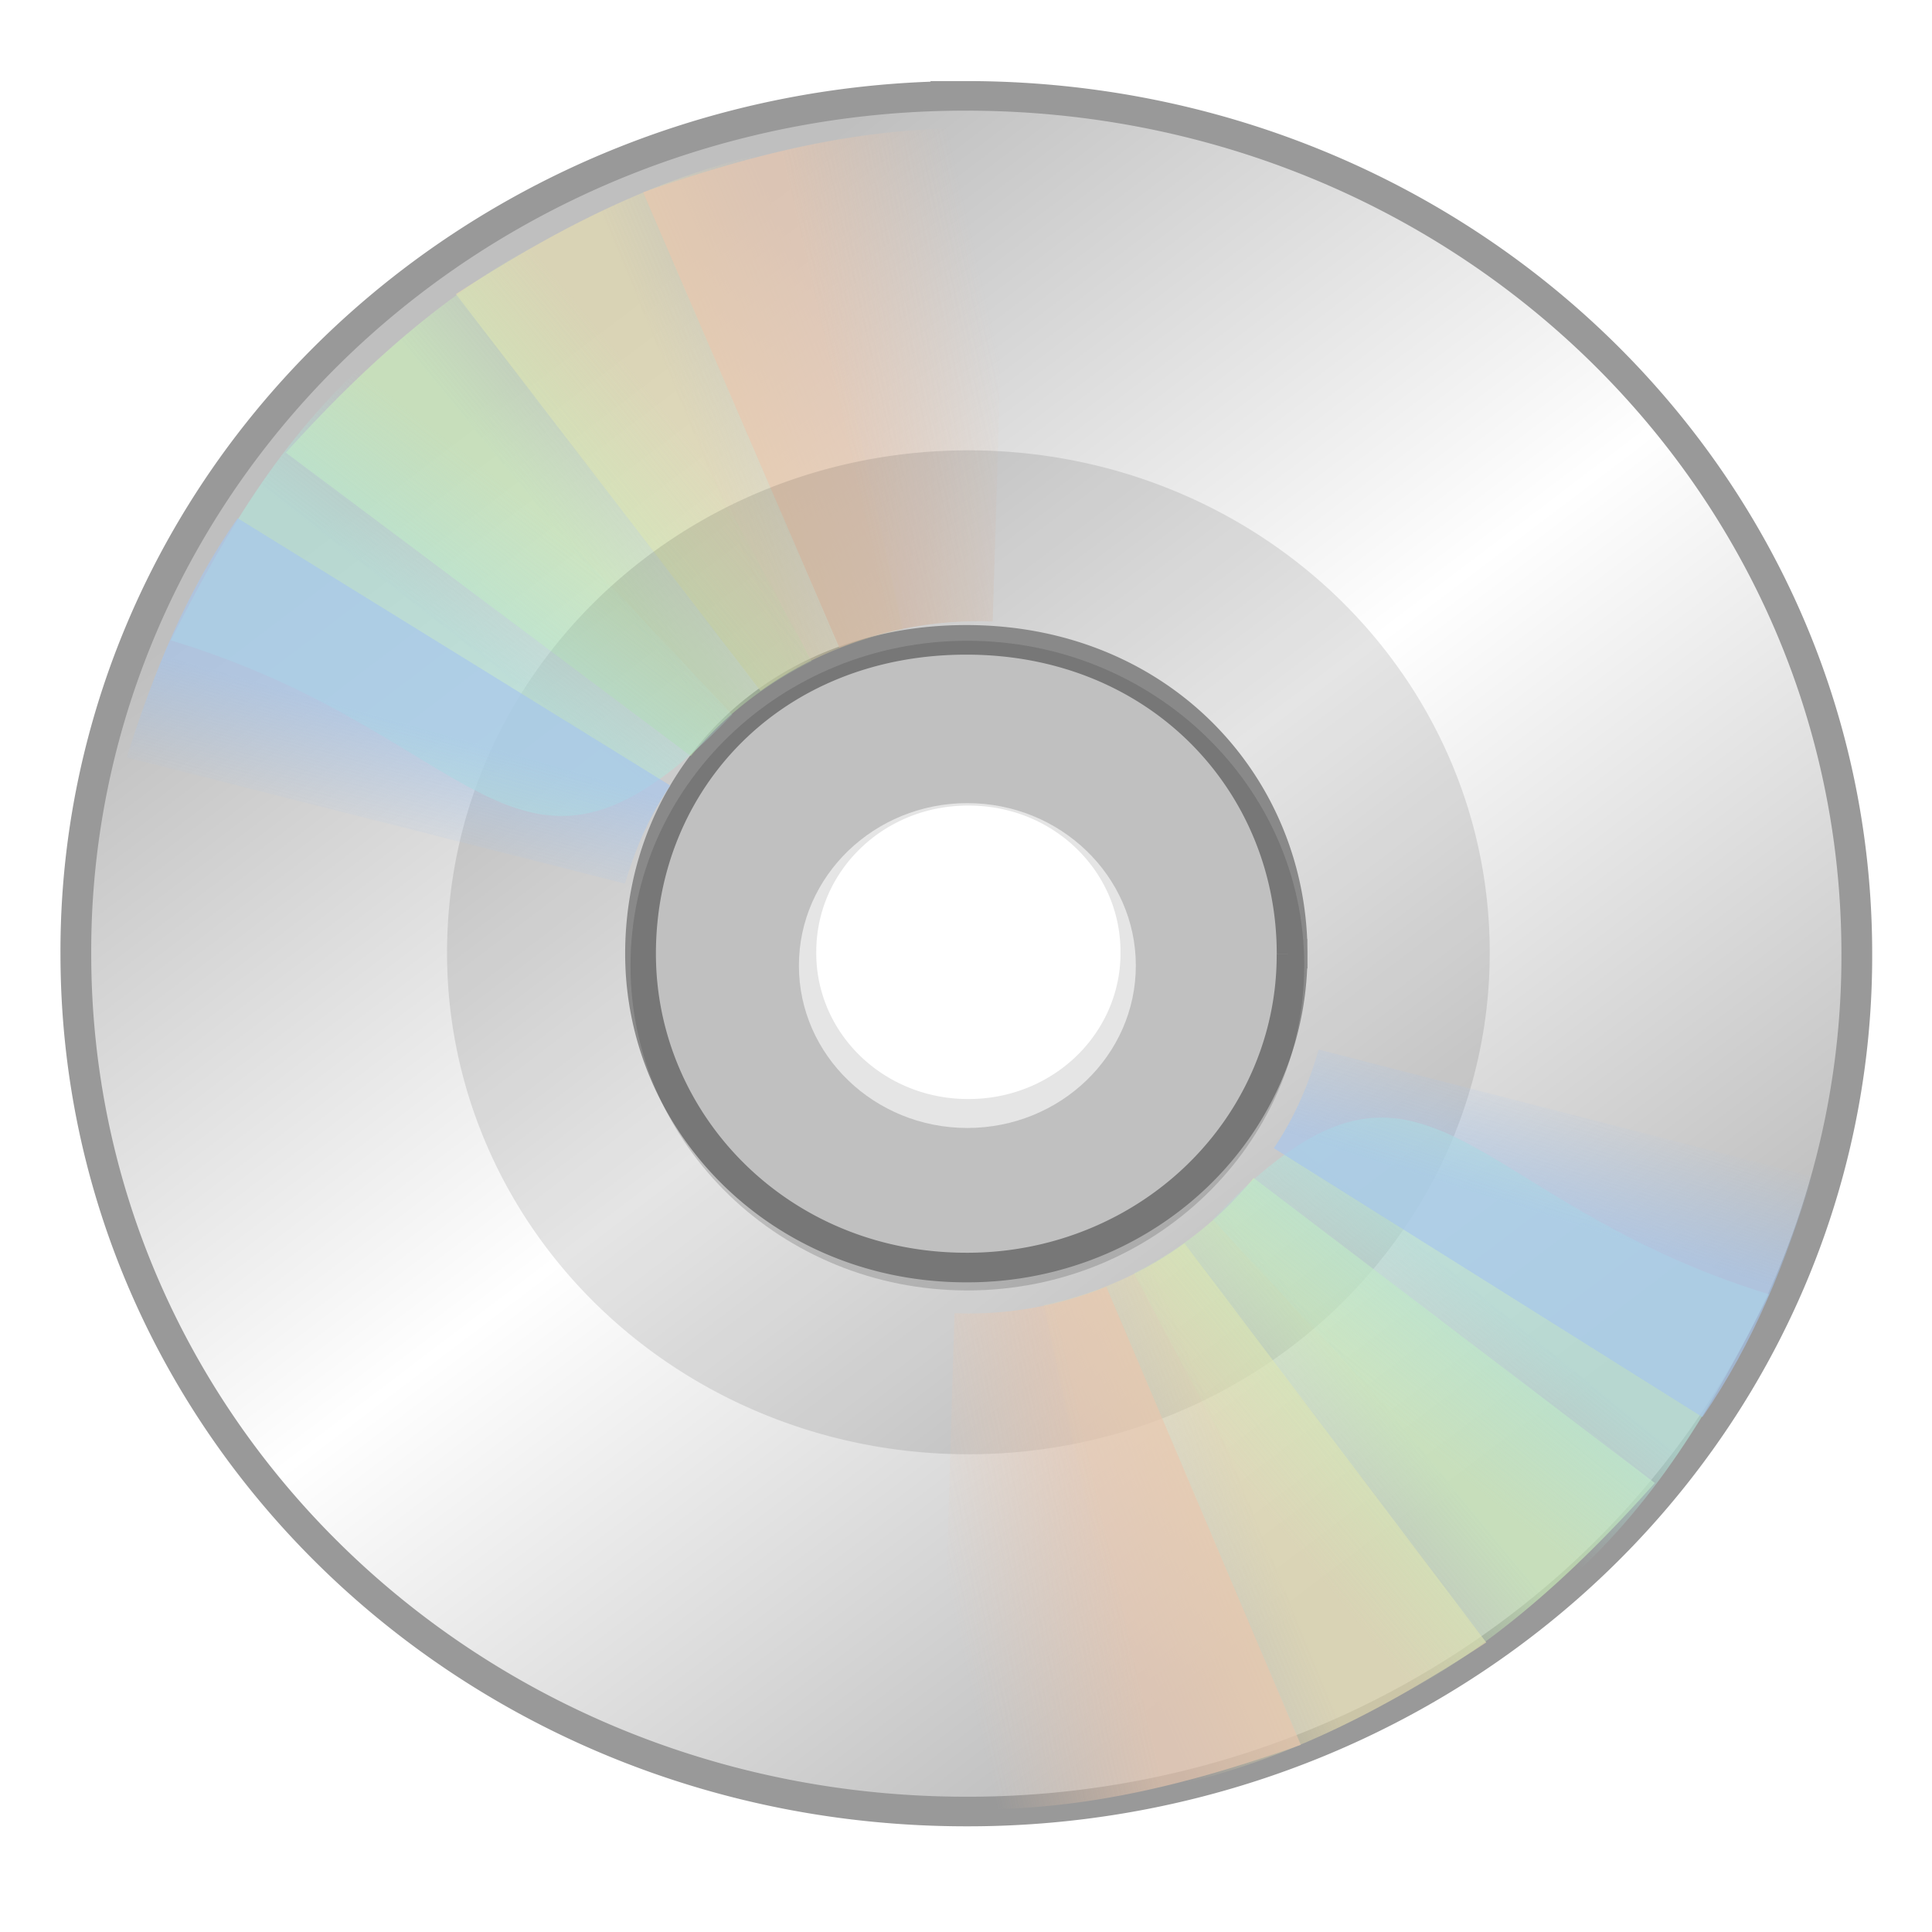 <svg width="64" height="64" viewBox="0 0 16.933 16.933" xmlns="http://www.w3.org/2000/svg" xmlns:xlink="http://www.w3.org/1999/xlink"><defs><linearGradient id="f" x1="-1067.4" x2="-1063.9" y1="767.72" y2="769.13" gradientTransform="matrix(2.732 0 0 -2.732 2963.2 2127.6)" gradientUnits="userSpaceOnUse"><stop stop-color="#E7DDAF" offset="0"/><stop stop-color="#E7DDAF" stop-opacity="0" offset="1"/></linearGradient><linearGradient id="g" x1="-1062.2" x2="-1058.5" y1="772.47" y2="773.39" gradientTransform="matrix(2.731 .077 .077 -2.731 2897.1 2218.6)" gradientUnits="userSpaceOnUse"><stop stop-color="#EAC7AE" offset="0"/><stop stop-color="#EAC7AE" stop-opacity="0" offset="1"/></linearGradient><linearGradient id="h" x1="-1070.5" x2="-1067.6" y1="765.57" y2="767.88" gradientTransform="matrix(2.732 0 0 -2.732 2963.2 2127.6)" gradientUnits="userSpaceOnUse"><stop stop-color="#CAEFB9" offset="0"/><stop stop-color="#CAEFB9" stop-opacity="0" offset="1"/></linearGradient><linearGradient id="i" x1="-1072.8" x2="-1070.6" y1="763.1" y2="765.83" gradientTransform="matrix(2.732 0 0 -2.732 2963.2 2127.6)" gradientUnits="userSpaceOnUse"><stop stop-color="#B1E3DA" offset="0"/><stop stop-color="#B1E3DA" stop-opacity="0" offset="1"/></linearGradient><linearGradient id="j" x1="-1073.9" x2="-1074.7" y1="761.09" y2="758.36" gradientTransform="matrix(2.732 0 0 -2.732 2963.2 2127.6)" gradientUnits="userSpaceOnUse"><stop stop-color="#A5C5EE" offset="0"/><stop stop-color="#A5C5EE" stop-opacity="0" offset="1"/></linearGradient><linearGradient id="k" x1="-1050.5" x2="-1047" y1="749.27" y2="750.66" gradientTransform="matrix(-2.732 0 0 2.732 -2788.9 -1949.3)" gradientUnits="userSpaceOnUse"><stop stop-color="#E7DDAF" offset="0"/><stop stop-color="#E7DDAF" stop-opacity="0" offset="1"/></linearGradient><linearGradient id="l" x1="-1044.8" x2="-1041.1" y1="754.5" y2="755.41" gradientTransform="matrix(-2.731 -.077 -.077 2.731 -2722.7 -2040.3)" gradientUnits="userSpaceOnUse"><stop stop-color="#EAC7AE" offset="0"/><stop stop-color="#EAC7AE" stop-opacity="0" offset="1"/></linearGradient><linearGradient id="m" x1="-1053.6" x2="-1050.7" y1="747.11" y2="749.42" gradientTransform="matrix(-2.732 0 0 2.732 -2788.9 -1949.3)" gradientUnits="userSpaceOnUse"><stop stop-color="#CAEFB9" offset="0"/><stop stop-color="#CAEFB9" stop-opacity="0" offset="1"/></linearGradient><linearGradient id="n" x1="-1055.9" x2="-1053.6" y1="744.65" y2="747.38" gradientTransform="matrix(-2.732 0 0 2.732 -2788.9 -1949.3)" gradientUnits="userSpaceOnUse"><stop stop-color="#B1E3DA" offset="0"/><stop stop-color="#B1E3DA" stop-opacity="0" offset="1"/></linearGradient><linearGradient id="o" x1="-1056.9" x2="-1057.8" y1="742.61" y2="739.87" gradientTransform="matrix(-2.732 0 0 2.732 -2788.9 -1949.3)" gradientUnits="userSpaceOnUse"><stop stop-color="#A5C5EE" offset="0"/><stop stop-color="#A5C5EE" stop-opacity="0" offset="1"/></linearGradient><linearGradient id="a" x1="1456.9" x2="1460.4" y1="-810.5" y2="-811.9" gradientTransform="matrix(-2.732 0 0 2.732 4027.2 2244.5)" gradientUnits="userSpaceOnUse"><stop stop-color="#E7DDAF" offset="0"/><stop stop-color="#E7DDAF" stop-opacity="0" offset="1"/></linearGradient><linearGradient id="b" x1="1456.3" x2="1460" y1="-807.81" y2="-808.72" gradientTransform="matrix(-2.731 -.077 -.077 2.731 3970.8 2345.5)" gradientUnits="userSpaceOnUse"><stop stop-color="#EAC7AE" offset="0"/><stop stop-color="#EAC7AE" stop-opacity="0" offset="1"/></linearGradient><linearGradient id="c" x1="1459.9" x2="1462.9" y1="-808.34" y2="-810.66" gradientTransform="matrix(-2.732 0 0 2.732 4027.2 2244.5)" gradientUnits="userSpaceOnUse"><stop stop-color="#CAEFB9" offset="0"/><stop stop-color="#CAEFB9" stop-opacity="0" offset="1"/></linearGradient><linearGradient id="d" x1="1462.3" x2="1464.5" y1="-805.88" y2="-808.6" gradientTransform="matrix(-2.732 0 0 2.732 4027.2 2244.5)" gradientUnits="userSpaceOnUse"><stop stop-color="#B1E3DA" offset="0"/><stop stop-color="#B1E3DA" stop-opacity="0" offset="1"/></linearGradient><linearGradient id="e" x1="1463.3" x2="1462.4" y1="-803.87" y2="-801.14" gradientTransform="matrix(-2.732 0 0 2.732 4027.2 2244.5)" gradientUnits="userSpaceOnUse"><stop stop-color="#A5C5EE" offset="0"/><stop stop-color="#A5C5EE" stop-opacity="0" offset="1"/></linearGradient><linearGradient id="q" x1="1456.9" x2="1460.4" y1="-810.5" y2="-811.9" gradientTransform="matrix(-2.732 0 0 2.732 4027.2 2244.5)" gradientUnits="userSpaceOnUse" xlink:href="#a"/><linearGradient id="r" x1="1456.3" x2="1460" y1="-807.81" y2="-808.72" gradientTransform="matrix(-2.731 -.077 -.077 2.731 3970.8 2345.5)" gradientUnits="userSpaceOnUse" xlink:href="#b"/><linearGradient id="s" x1="1459.9" x2="1462.9" y1="-808.34" y2="-810.66" gradientTransform="matrix(-2.732 0 0 2.732 4027.2 2244.5)" gradientUnits="userSpaceOnUse" xlink:href="#c"/><linearGradient id="t" x1="1462.3" x2="1464.5" y1="-805.88" y2="-808.6" gradientTransform="matrix(-2.732 0 0 2.732 4027.2 2244.5)" gradientUnits="userSpaceOnUse" xlink:href="#d"/><linearGradient id="u" x1="1463.3" x2="1462.4" y1="-803.87" y2="-801.14" gradientTransform="matrix(-2.732 0 0 2.732 4027.2 2244.5)" gradientUnits="userSpaceOnUse" xlink:href="#e"/><linearGradient id="y" x1="-1129.7" x2="-1106.6" y1="944.53" y2="962.74" gradientTransform="matrix(0 .889 .888 0 -830.45 1274.5)" gradientUnits="userSpaceOnUse"><stop stop-color="#BFBFBF" offset="0"/><stop stop-color="#fff" offset=".5"/><stop stop-color="#BFBFBF" offset="1"/></linearGradient><linearGradient id="z" x1="-1067.4" x2="-1063.9" y1="767.72" y2="769.13" gradientTransform="matrix(2.732 0 0 -2.732 2963.2 2127.6)" gradientUnits="userSpaceOnUse" xlink:href="#f"/><linearGradient id="B" x1="-1062.2" x2="-1058.5" y1="772.47" y2="773.39" gradientTransform="matrix(2.731 .077 .077 -2.731 2897.1 2218.6)" gradientUnits="userSpaceOnUse" xlink:href="#g"/><linearGradient id="C" x1="-1070.5" x2="-1067.6" y1="765.57" y2="767.88" gradientTransform="matrix(2.732 0 0 -2.732 2963.2 2127.6)" gradientUnits="userSpaceOnUse" xlink:href="#h"/><linearGradient id="D" x1="-1196.7" x2="-1197.3" y1="860.46" y2="818.54" gradientTransform="matrix(.28 0 0 .28 -.98 262.12)" gradientUnits="userSpaceOnUse"><stop stop-color="#323232" offset="0"/><stop offset="1"/></linearGradient><linearGradient id="E" x1="-1072.8" x2="-1070.6" y1="763.1" y2="765.83" gradientTransform="matrix(2.732 0 0 -2.732 2963.2 2127.6)" gradientUnits="userSpaceOnUse" xlink:href="#i"/><linearGradient id="F" x1="-1073.9" x2="-1074.7" y1="761.09" y2="758.36" gradientTransform="matrix(2.732 0 0 -2.732 2963.2 2127.6)" gradientUnits="userSpaceOnUse" xlink:href="#j"/><linearGradient id="G" x1="-1050.5" x2="-1047" y1="749.27" y2="750.66" gradientTransform="matrix(-2.732 0 0 2.732 -2788.9 -1949.3)" gradientUnits="userSpaceOnUse" xlink:href="#k"/><linearGradient id="I" x1="-1044.8" x2="-1041.1" y1="754.5" y2="755.41" gradientTransform="matrix(-2.731 -.077 -.077 2.731 -2722.7 -2040.3)" gradientUnits="userSpaceOnUse" xlink:href="#l"/><linearGradient id="J" x1="-1053.6" x2="-1050.7" y1="747.11" y2="749.42" gradientTransform="matrix(-2.732 0 0 2.732 -2788.9 -1949.3)" gradientUnits="userSpaceOnUse" xlink:href="#m"/><linearGradient id="K" x1="-1055.9" x2="-1053.6" y1="744.65" y2="747.38" gradientTransform="matrix(-2.732 0 0 2.732 -2788.9 -1949.3)" gradientUnits="userSpaceOnUse" xlink:href="#n"/><linearGradient id="L" x1="-1056.9" x2="-1057.8" y1="742.61" y2="739.87" gradientTransform="matrix(-2.732 0 0 2.732 -2788.9 -1949.3)" gradientUnits="userSpaceOnUse" xlink:href="#o"/><filter id="p" x="-.147" y="-.166" width="1.295" height="1.331" color-interpolation-filters="sRGB"><feGaussianBlur stdDeviation="3.362"/></filter><filter id="v" x="-.147" y="-.166" width="1.295" height="1.331" color-interpolation-filters="sRGB"><feGaussianBlur stdDeviation="3.362"/></filter><filter id="w" x="-.147" y="-.166" width="1.295" height="1.331" color-interpolation-filters="sRGB"><feGaussianBlur stdDeviation="3.362"/></filter><filter id="x" x="-.147" y="-.166" width="1.295" height="1.331" color-interpolation-filters="sRGB"><feGaussianBlur stdDeviation="3.362"/></filter><filter id="A" x="-.113" y="-.127" width="1.227" height="1.255" color-interpolation-filters="sRGB"><feGaussianBlur stdDeviation="2.587"/></filter><filter id="H" x="-.114" y="-.126" width="1.228" height="1.253" color-interpolation-filters="sRGB"><feGaussianBlur stdDeviation="2.581"/></filter></defs><g stroke-width="2.03"><path d="M32.472 280.08c0-8.628-6.93-15.566-15.547-15.566A15.517 15.517 0 0 0 1.378 280.08c0 8.628 6.93 15.566 15.547 15.566a15.516 15.516 0 0 0 15.547-15.566zm-9.86 0a5.665 5.665 0 0 1-5.687 5.695c-3.256 0-5.688-2.624-5.688-5.695 0-3.134 2.306-5.695 5.688-5.695 3.381 0 5.688 2.623 5.688 5.695z" fill="url(#y)" stroke="#999" stroke-width=".537" transform="matrix(.502 0 0 .483 -.027 -126.92)"/><path d="M8.478 5.616c-1.63 0-2.952 1.275-2.952 2.847 0 1.571 1.323 2.847 2.952 2.847 1.63 0 2.953-1.276 2.953-2.847 0-1.572-1.323-2.847-2.953-2.847zm0 1.423c.815 0 1.477.638 1.477 1.424 0 .786-.662 1.423-1.477 1.423-.814 0-1.476-.637-1.476-1.423s.662-1.424 1.476-1.424z" enable-background="new" fill="#323232" opacity=".2"/><path transform="matrix(.141 0 0 .136 -.52 -.214)" d="m32.026 20.525 18.936 25.572a22.652 22.652 0 0 1 8.586-3.894l.25-.055-6.637-31.13c-7.893 1.534-14.533 5.07-21.134 9.507z" enable-background="new" fill="url(#z)" filter="url(#A)" opacity=".8"/><path transform="matrix(.141 0 0 .136 -.52 -.214)" d="m43.664 13.967 12.202 29.352a22.655 22.655 0 0 1 9.273-1.702c.087.002.168.003.255.007L66.33 9.89c-8.03-.42-15.188 1.367-22.666 4.076z" enable-background="new" fill="url(#B)" filter="url(#A)" opacity=".8"/><path transform="matrix(.141 0 0 .136 -.52 -.214)" d="m21.456 30.745 25.172 19.55a22.657 22.657 0 0 1 7.286-5.983c.077-.04.149-.079.227-.118l-14.617-28.19c-7.227 3.523-12.84 8.747-18.068 14.741z" enable-background="new" fill="url(#C)" filter="url(#A)" opacity=".8"/><path d="M16.961 285.94a5.867 5.867 0 0 1-5.879-5.886c0-3.262 2.62-5.885 5.879-5.885s5.879 2.623 5.879 5.885a5.867 5.867 0 0 1-5.879 5.886z" enable-background="new" fill="none" opacity=".1" stroke="url(#D)" stroke-width="6.446" transform="matrix(.502 0 0 .483 -.027 -126.92)"/><path transform="matrix(.141 0 0 .136 -.52 -.214)" d="M14.299 42.841c19.602 6.125 21.447 19.21 34.907 4.792l-21.61-23.758c-6.068 5.274-9.799 11.822-13.297 18.966z" enable-background="new" fill="url(#E)" filter="url(#A)" opacity=".8"/><path transform="matrix(.141 0 0 .136 -.52 -.214)" d="M18.458 34.97c-3.232 4.787-5.212 9.935-6.899 15.419l30.978 8.129c.589-2.085 1.416-4.139 2.647-6.062.047-.074.123-.183.17-.256z" enable-background="new" fill="url(#F)" filter="url(#A)" opacity=".8"/><path transform="matrix(.141 0 0 .136 -.52 -.214)" d="M96.074 107.42 77.316 81.702a22.28 22.28 0 0 1-8.754 3.97l6.576 31.309c7.819-1.542 14.397-5.098 20.936-9.56z" enable-background="new" fill="url(#G)" filter="url(#H)" opacity=".8"/><path transform="matrix(.141 0 0 .136 -.52 -.214)" d="M84.546 114.02 72.458 84.502a22.158 22.158 0 0 1-9.186 1.71l-.253-.006-.927 31.913c7.954.423 15.045-1.375 22.454-4.1z" enable-background="new" fill="url(#I)" filter="url(#H)" opacity=".8"/><path transform="matrix(.141 0 0 .136 -.52 -.214)" d="M106.55 97.145 81.613 77.484a22.529 22.529 0 0 1-7.218 6.017c-.077.04-.147.079-.223.118L88.65 111.97c7.158-3.544 12.72-8.796 17.898-14.825z" enable-background="new" fill="url(#J)" filter="url(#H)" opacity=".8"/><path transform="matrix(.141 0 0 .136 -.52 -.214)" d="M113.64 84.979c-19.418-6.16-21.247-19.318-34.58-4.818l21.407 23.894c6.013-5.306 9.708-11.89 13.173-19.075z" enable-background="new" fill="url(#K)" filter="url(#H)" opacity=".8"/><path transform="matrix(.141 0 0 .136 -.52 -.214)" d="M109.51 92.895c3.204-4.814 5.164-9.991 6.835-15.508l-30.688-8.175c-.584 2.098-1.403 4.162-2.621 6.097-.047.075-.123.184-.17.258z" enable-background="new" fill="url(#L)" filter="url(#H)" opacity=".8"/><path transform="matrix(.141 0 0 .136 -.52 -.214)" d="m32.026 20.525 18.936 25.572a22.652 22.652 0 0 1 8.586-3.894l.25-.055-6.637-31.13c-7.893 1.534-14.533 5.07-21.134 9.507z" enable-background="new" fill="url(#z)" filter="url(#A)" opacity=".8"/><path transform="matrix(.141 0 0 .136 -.52 -.214)" d="m43.664 13.967 12.202 29.352a22.655 22.655 0 0 1 9.273-1.702c.087.002.168.003.255.007L66.33 9.89c-8.03-.42-15.188 1.367-22.666 4.076z" enable-background="new" fill="url(#B)" filter="url(#A)" opacity=".8"/><path transform="matrix(.141 0 0 .136 -.52 -.214)" d="m21.456 30.745 25.172 19.55a22.657 22.657 0 0 1 7.286-5.983c.077-.04.149-.079.227-.118l-14.617-28.19c-7.227 3.523-12.84 8.747-18.068 14.741z" enable-background="new" fill="url(#C)" filter="url(#A)" opacity=".8"/><path transform="matrix(.141 0 0 .136 -.52 -.214)" d="M14.299 42.841c19.602 6.125 21.447 19.21 34.907 4.792l-21.61-23.758c-6.068 5.274-9.799 11.822-13.297 18.966z" enable-background="new" fill="url(#E)" filter="url(#A)" opacity=".8"/><path transform="matrix(.141 0 0 .136 -.52 -.214)" d="M18.458 34.97c-3.232 4.787-5.212 9.935-6.899 15.419l30.978 8.129c.589-2.085 1.416-4.139 2.647-6.062.047-.074.123-.183.17-.256z" enable-background="new" fill="url(#F)" filter="url(#A)" opacity=".8"/><path transform="matrix(.141 0 0 .136 -.52 -.214)" d="M96.074 107.42 77.316 81.702a22.28 22.28 0 0 1-8.754 3.97l6.576 31.309c7.819-1.542 14.397-5.098 20.936-9.56z" enable-background="new" fill="url(#G)" filter="url(#H)" opacity=".8"/><path transform="matrix(.141 0 0 .136 -.52 -.214)" d="M84.546 114.02 72.458 84.502a22.158 22.158 0 0 1-9.186 1.71l-.253-.006-.927 31.913c7.954.423 15.045-1.375 22.454-4.1z" enable-background="new" fill="url(#I)" filter="url(#H)" opacity=".8"/><path transform="matrix(.141 0 0 .136 -.52 -.214)" d="M106.55 97.145 81.613 77.484a22.529 22.529 0 0 1-7.218 6.017c-.077.04-.147.079-.223.118L88.65 111.97c7.158-3.544 12.72-8.796 17.898-14.825z" enable-background="new" fill="url(#J)" filter="url(#H)" opacity=".8"/><path transform="matrix(.141 0 0 .136 -.52 -.214)" d="M113.64 84.979c-19.418-6.16-21.247-19.318-34.58-4.818l21.407 23.894c6.013-5.306 9.708-11.89 13.173-19.075z" enable-background="new" fill="url(#K)" filter="url(#H)" opacity=".8"/><path transform="matrix(.141 0 0 .136 -.52 -.214)" d="M109.51 92.895c3.204-4.814 5.164-9.991 6.835-15.508l-30.688-8.175c-.584 2.098-1.403 4.162-2.621 6.097-.047.075-.123.184-.17.258z" enable-background="new" fill="url(#L)" filter="url(#H)" opacity=".8"/></g></svg>